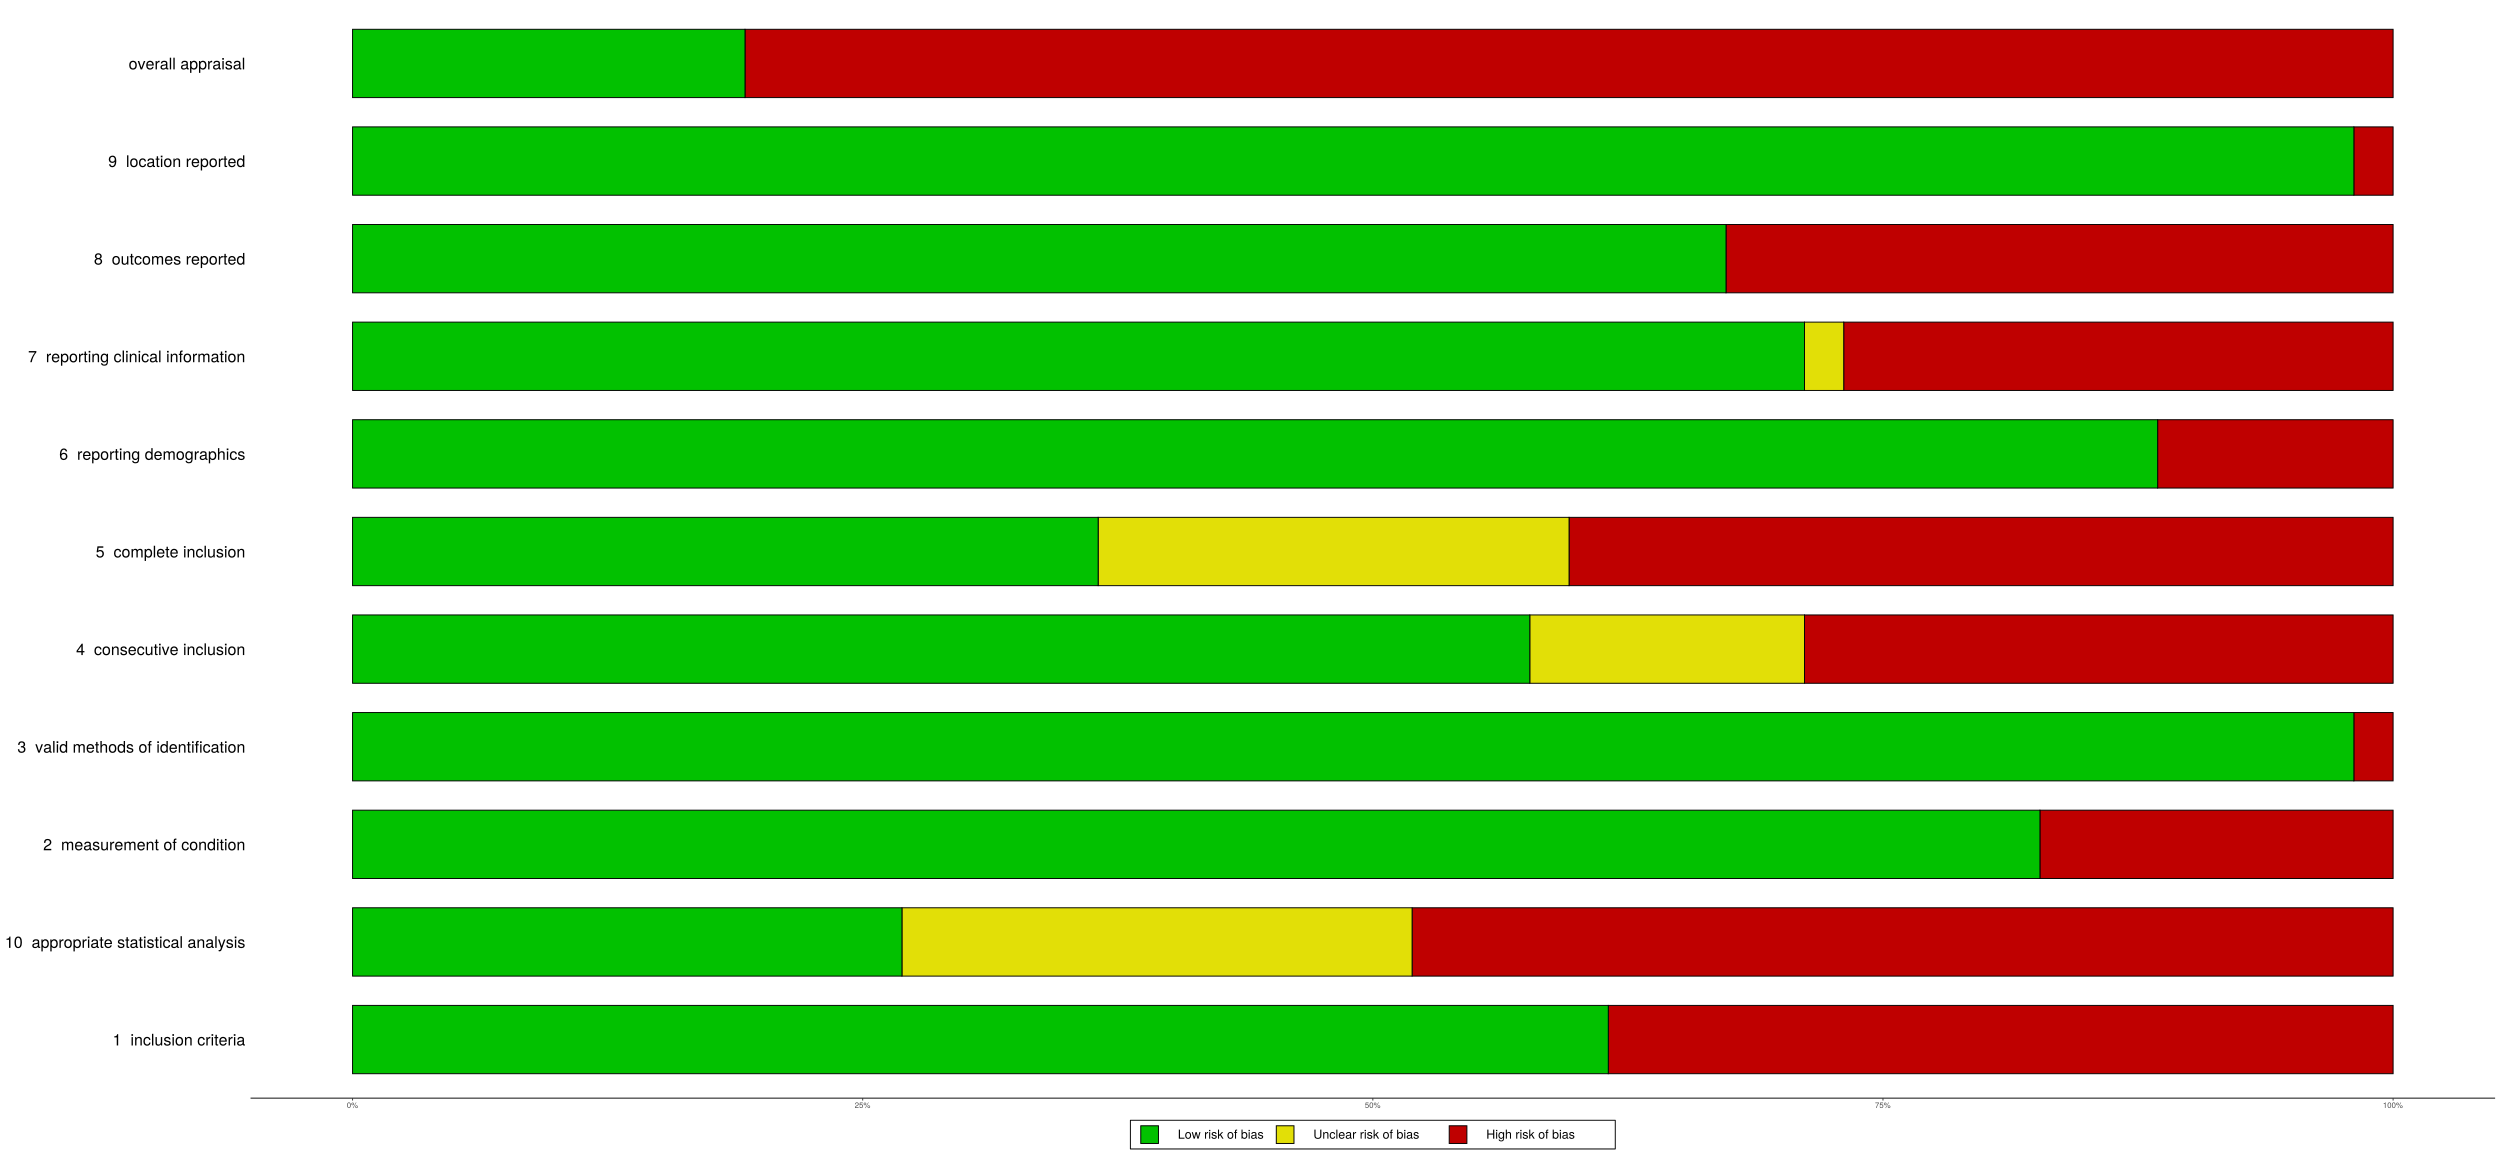 <?xml version="1.0" encoding="UTF-8"?>
<svg xmlns="http://www.w3.org/2000/svg" xmlns:xlink="http://www.w3.org/1999/xlink" width="2808pt" height="1296pt" viewBox="0 0 2808 1296" version="1.1">
<defs>
<g>
<symbol overflow="visible" id="glyph0-0">
<path style="stroke:none;" d=""/>
</symbol>
<symbol overflow="visible" id="glyph0-1">
<path style="stroke:none;" d="M 6.25 0 L 6.25 -12.766 L 5.203 -12.766 C 4.641 -10.797 4.281 -10.531 1.844 -10.219 L 1.844 -9.094 L 4.656 -9.094 L 4.656 0 Z M 6.25 0 "/>
</symbol>
<symbol overflow="visible" id="glyph0-2">
<path style="stroke:none;" d=""/>
</symbol>
<symbol overflow="visible" id="glyph0-3">
<path style="stroke:none;" d="M 2.75 0 L 2.75 -9.438 L 1.266 -9.438 L 1.266 0 Z M 2.953 -10.859 L 2.953 -12.719 L 1.078 -12.719 L 1.078 -10.859 Z M 2.953 -10.859 "/>
</symbol>
<symbol overflow="visible" id="glyph0-4">
<path style="stroke:none;" d="M 8.766 0 L 8.766 -7.125 C 8.766 -8.688 7.594 -9.703 5.781 -9.703 C 4.375 -9.703 3.469 -9.156 2.641 -7.844 L 2.641 -9.438 L 1.266 -9.438 L 1.266 0 L 2.75 0 L 2.75 -5.203 C 2.75 -7.125 3.797 -8.391 5.328 -8.391 C 6.516 -8.391 7.266 -7.672 7.266 -6.531 L 7.266 0 Z M 8.766 0 "/>
</symbol>
<symbol overflow="visible" id="glyph0-5">
<path style="stroke:none;" d="M 8.594 -3.234 L 7.078 -3.234 C 6.828 -1.734 6.047 -1.109 4.766 -1.109 C 3.109 -1.109 2.125 -2.391 2.125 -4.625 C 2.125 -6.984 3.094 -8.312 4.734 -8.312 C 6 -8.312 6.781 -7.578 6.969 -6.266 L 8.484 -6.266 C 8.297 -8.562 6.859 -9.703 4.75 -9.703 C 2.219 -9.703 0.562 -7.766 0.562 -4.625 C 0.562 -1.578 2.172 0.266 4.734 0.266 C 6.984 0.266 8.406 -1.078 8.594 -3.234 Z M 8.594 -3.234 "/>
</symbol>
<symbol overflow="visible" id="glyph0-6">
<path style="stroke:none;" d="M 2.719 0 L 2.719 -13.125 L 1.219 -13.125 L 1.219 0 Z M 2.719 0 "/>
</symbol>
<symbol overflow="visible" id="glyph0-7">
<path style="stroke:none;" d="M 8.672 0 L 8.672 -9.438 L 7.188 -9.438 L 7.188 -4.234 C 7.188 -2.297 6.172 -1.047 4.609 -1.047 C 3.422 -1.047 2.656 -1.766 2.656 -2.891 L 2.656 -9.438 L 1.172 -9.438 L 1.172 -2.297 C 1.172 -0.734 2.344 0.266 4.172 0.266 C 5.562 0.266 6.438 -0.219 7.328 -1.453 L 7.328 0 Z M 8.672 0 "/>
</symbol>
<symbol overflow="visible" id="glyph0-8">
<path style="stroke:none;" d="M 8.266 -2.641 C 8.266 -4.047 7.469 -4.75 5.594 -5.203 L 4.156 -5.547 C 2.938 -5.828 2.406 -6.234 2.406 -6.891 C 2.406 -7.766 3.188 -8.312 4.406 -8.312 C 5.609 -8.312 6.266 -7.797 6.297 -6.797 L 7.891 -6.797 C 7.859 -8.656 6.641 -9.703 4.469 -9.703 C 2.266 -9.703 0.844 -8.562 0.844 -6.828 C 0.844 -5.344 1.609 -4.641 3.828 -4.109 L 5.234 -3.766 C 6.281 -3.516 6.703 -3.203 6.703 -2.516 C 6.703 -1.641 5.812 -1.109 4.5 -1.109 C 3.156 -1.109 2.391 -1.438 2.203 -2.875 L 0.609 -2.875 C 0.688 -0.703 1.906 0.266 4.375 0.266 C 6.75 0.266 8.266 -0.828 8.266 -2.641 Z M 8.266 -2.641 "/>
</symbol>
<symbol overflow="visible" id="glyph0-9">
<path style="stroke:none;" d="M 9.188 -4.641 C 9.188 -7.906 7.609 -9.703 4.891 -9.703 C 2.25 -9.703 0.641 -7.891 0.641 -4.719 C 0.641 -1.547 2.234 0.266 4.906 0.266 C 7.562 0.266 9.188 -1.547 9.188 -4.641 Z M 7.609 -4.656 C 7.609 -2.453 6.562 -1.109 4.906 -1.109 C 3.234 -1.109 2.219 -2.438 2.219 -4.719 C 2.219 -6.984 3.234 -8.312 4.906 -8.312 C 6.609 -8.312 7.609 -7 7.609 -4.656 Z M 7.609 -4.656 "/>
</symbol>
<symbol overflow="visible" id="glyph0-10">
<path style="stroke:none;" d="M 5.781 -8.125 L 5.781 -9.641 C 5.531 -9.688 5.406 -9.703 5.203 -9.703 C 4.234 -9.703 3.484 -9.125 2.625 -7.719 L 2.625 -9.438 L 1.266 -9.438 L 1.266 0 L 2.75 0 L 2.75 -4.891 C 2.75 -7.016 3.453 -8.078 5.781 -8.125 Z M 5.781 -8.125 "/>
</symbol>
<symbol overflow="visible" id="glyph0-11">
<path style="stroke:none;" d="M 4.578 0 L 4.578 -1.266 C 4.375 -1.203 4.141 -1.188 3.859 -1.188 C 3.203 -1.188 3.031 -1.375 3.031 -2.031 L 3.031 -8.203 L 4.578 -8.203 L 4.578 -9.438 L 3.031 -9.438 L 3.031 -12.031 L 1.531 -12.031 L 1.531 -9.438 L 0.25 -9.438 L 0.25 -8.203 L 1.531 -8.203 L 1.531 -1.375 C 1.531 -0.406 2.172 0.125 3.344 0.125 C 3.703 0.125 4.062 0.094 4.578 0 Z M 4.578 0 "/>
</symbol>
<symbol overflow="visible" id="glyph0-12">
<path style="stroke:none;" d="M 9.234 -4.281 C 9.234 -5.656 9.125 -6.516 8.859 -7.219 C 8.25 -8.766 6.797 -9.703 5.047 -9.703 C 2.406 -9.703 0.719 -7.766 0.719 -4.656 C 0.719 -1.562 2.359 0.266 5 0.266 C 7.156 0.266 8.656 -0.953 9.031 -2.859 L 7.531 -2.859 C 7.109 -1.625 6.266 -1.109 5.062 -1.109 C 3.484 -1.109 2.328 -2.125 2.281 -4.281 Z M 7.625 -5.609 C 7.625 -5.609 7.625 -5.547 7.609 -5.516 L 2.328 -5.516 C 2.453 -7.188 3.516 -8.312 5.016 -8.312 C 6.5 -8.312 7.625 -7.094 7.625 -5.609 Z M 7.625 -5.609 "/>
</symbol>
<symbol overflow="visible" id="glyph0-13">
<path style="stroke:none;" d="M 9.625 -0.031 L 9.625 -1.172 C 9.469 -1.141 9.391 -1.141 9.312 -1.141 C 8.781 -1.141 8.5 -1.406 8.5 -1.875 L 8.5 -7.125 C 8.5 -8.797 7.266 -9.703 4.953 -9.703 C 2.656 -9.703 1.266 -8.812 1.172 -6.641 L 2.688 -6.641 C 2.812 -7.797 3.484 -8.312 4.891 -8.312 C 6.25 -8.312 7 -7.812 7 -6.906 L 7 -6.516 C 7 -5.891 6.625 -5.609 5.438 -5.469 C 3.312 -5.203 2.984 -5.125 2.406 -4.891 C 1.312 -4.453 0.75 -3.594 0.75 -2.453 C 0.75 -0.734 1.938 0.266 3.859 0.266 C 5.062 0.266 6.234 -0.234 7.062 -1.109 C 7.219 -0.391 7.859 0.125 8.609 0.125 C 8.906 0.125 9.141 0.094 9.625 -0.031 Z M 7 -3.266 C 7 -1.906 5.641 -1.047 4.172 -1.047 C 3 -1.047 2.328 -1.453 2.328 -2.484 C 2.328 -3.469 2.984 -3.906 4.594 -4.141 C 6.172 -4.359 6.5 -4.422 7 -4.656 Z M 7 -3.266 "/>
</symbol>
<symbol overflow="visible" id="glyph0-14">
<path style="stroke:none;" d="M 9.125 -6.141 C 9.125 -10.562 7.719 -12.766 4.953 -12.766 C 2.203 -12.766 0.781 -10.531 0.781 -6.25 C 0.781 -1.938 2.219 0.266 4.953 0.266 C 7.656 0.266 9.125 -1.938 9.125 -6.141 Z M 7.5 -6.281 C 7.5 -2.656 6.672 -1.047 4.906 -1.047 C 3.234 -1.047 2.391 -2.734 2.391 -6.234 C 2.391 -9.719 3.234 -11.359 4.953 -11.359 C 6.656 -11.359 7.5 -9.703 7.5 -6.281 Z M 7.5 -6.281 "/>
</symbol>
<symbol overflow="visible" id="glyph0-15">
<path style="stroke:none;" d="M 9.406 -4.625 C 9.406 -7.797 7.859 -9.703 5.359 -9.703 C 4.094 -9.703 3.062 -9.125 2.359 -8.016 L 2.359 -9.438 L 0.984 -9.438 L 0.984 3.922 L 2.484 3.922 L 2.484 -1.141 C 3.281 -0.156 4.156 0.266 5.375 0.266 C 7.812 0.266 9.406 -1.625 9.406 -4.625 Z M 7.844 -4.656 C 7.844 -2.516 6.75 -1.141 5.109 -1.141 C 3.531 -1.141 2.484 -2.438 2.484 -4.641 C 2.484 -6.859 3.531 -8.297 5.109 -8.297 C 6.766 -8.297 7.844 -6.906 7.844 -4.656 Z M 7.844 -4.656 "/>
</symbol>
<symbol overflow="visible" id="glyph0-16">
<path style="stroke:none;" d="M 8.609 -9.438 L 6.984 -9.438 L 4.375 -2.094 L 1.969 -9.438 L 0.359 -9.438 L 3.547 0.031 L 2.969 1.531 C 2.719 2.203 2.406 2.453 1.766 2.453 C 1.547 2.453 1.297 2.406 0.969 2.344 L 0.969 3.688 C 1.281 3.859 1.578 3.922 1.984 3.922 C 3.047 3.922 3.906 3.328 4.406 1.984 Z M 8.609 -9.438 "/>
</symbol>
<symbol overflow="visible" id="glyph0-17">
<path style="stroke:none;" d="M 9.203 -9.016 C 9.203 -11.172 7.531 -12.766 5.109 -12.766 C 2.5 -12.766 0.984 -11.438 0.906 -8.328 L 2.484 -8.328 C 2.609 -10.469 3.484 -11.375 5.062 -11.375 C 6.5 -11.375 7.578 -10.344 7.578 -8.984 C 7.578 -7.969 6.984 -7.109 5.844 -6.469 L 4.188 -5.531 C 1.531 -4.016 0.75 -2.812 0.609 0 L 9.109 0 L 9.109 -1.562 L 2.391 -1.562 C 2.562 -2.609 3.125 -3.281 4.703 -4.188 L 6.5 -5.172 C 8.281 -6.125 9.203 -7.453 9.203 -9.016 Z M 9.203 -9.016 "/>
</symbol>
<symbol overflow="visible" id="glyph0-18">
<path style="stroke:none;" d="M 13.688 0 L 13.688 -7.078 C 13.688 -8.766 12.75 -9.703 10.984 -9.703 C 9.719 -9.703 8.969 -9.328 8.078 -8.266 C 7.531 -9.266 6.766 -9.703 5.547 -9.703 C 4.281 -9.703 3.453 -9.234 2.641 -8.094 L 2.641 -9.438 L 1.281 -9.438 L 1.281 0 L 2.766 0 L 2.766 -5.922 C 2.766 -7.297 3.766 -8.391 4.984 -8.391 C 6.109 -8.391 6.734 -7.703 6.734 -6.5 L 6.734 0 L 8.219 0 L 8.219 -5.922 C 8.219 -7.297 9.234 -8.391 10.453 -8.391 C 11.562 -8.391 12.188 -7.688 12.188 -6.5 L 12.188 0 Z M 13.688 0 "/>
</symbol>
<symbol overflow="visible" id="glyph0-19">
<path style="stroke:none;" d="M 4.641 -8.203 L 4.641 -9.438 L 3.078 -9.438 L 3.078 -10.906 C 3.078 -11.531 3.438 -11.859 4.125 -11.859 C 4.25 -11.859 4.297 -11.859 4.641 -11.844 L 4.641 -13.078 C 4.297 -13.156 4.109 -13.172 3.797 -13.172 C 2.406 -13.172 1.578 -12.391 1.578 -11.031 L 1.578 -9.438 L 0.328 -9.438 L 0.328 -8.203 L 1.578 -8.203 L 1.578 0 L 3.078 0 L 3.078 -8.203 Z M 4.641 -8.203 "/>
</symbol>
<symbol overflow="visible" id="glyph0-20">
<path style="stroke:none;" d="M 8.906 0 L 8.906 -13.125 L 7.422 -13.125 L 7.422 -8.25 C 6.781 -9.203 5.781 -9.703 4.516 -9.703 C 2.062 -9.703 0.469 -7.812 0.469 -4.812 C 0.469 -1.625 2.031 0.266 4.578 0.266 C 5.875 0.266 6.766 -0.219 7.578 -1.391 L 7.578 0 Z M 7.422 -4.688 C 7.422 -2.5 6.375 -1.141 4.781 -1.141 C 3.125 -1.141 2.031 -2.516 2.031 -4.719 C 2.031 -6.906 3.125 -8.297 4.766 -8.297 C 6.391 -8.297 7.422 -6.859 7.422 -4.688 Z M 7.422 -4.688 "/>
</symbol>
<symbol overflow="visible" id="glyph0-21">
<path style="stroke:none;" d="M 9.109 -3.703 C 9.109 -5.25 8.484 -6.156 6.953 -6.672 C 8.141 -7.141 8.734 -7.969 8.734 -9.25 C 8.734 -11.453 7.266 -12.766 4.844 -12.766 C 2.266 -12.766 0.906 -11.359 0.844 -8.641 L 2.438 -8.641 C 2.469 -10.531 3.234 -11.375 4.859 -11.375 C 6.266 -11.375 7.109 -10.547 7.109 -9.203 C 7.109 -7.828 6.516 -7.266 3.984 -7.266 L 3.984 -5.938 L 4.844 -5.938 C 6.594 -5.938 7.484 -5.109 7.484 -3.688 C 7.484 -2.094 6.5 -1.141 4.844 -1.141 C 3.109 -1.141 2.266 -2 2.156 -3.859 L 0.578 -3.859 C 0.781 -1.016 2.172 0.266 4.781 0.266 C 7.422 0.266 9.109 -1.297 9.109 -3.703 Z M 9.109 -3.703 "/>
</symbol>
<symbol overflow="visible" id="glyph0-22">
<path style="stroke:none;" d="M 8.75 -9.438 L 7.062 -9.438 L 4.391 -1.781 L 1.875 -9.438 L 0.188 -9.438 L 3.484 0 L 5.125 0 Z M 8.75 -9.438 "/>
</symbol>
<symbol overflow="visible" id="glyph0-23">
<path style="stroke:none;" d="M 8.75 0 L 8.75 -7.125 C 8.75 -8.719 7.609 -9.703 5.781 -9.703 C 4.453 -9.703 3.641 -9.281 2.75 -8.141 L 2.75 -13.125 L 1.266 -13.125 L 1.266 0 L 2.75 0 L 2.75 -5.203 C 2.75 -7.125 3.766 -8.391 5.312 -8.391 C 6.375 -8.391 7.25 -7.781 7.25 -6.531 L 7.25 0 Z M 8.75 0 "/>
</symbol>
<symbol overflow="visible" id="glyph0-24">
<path style="stroke:none;" d="M 9.359 -3.062 L 9.359 -4.484 L 7.469 -4.484 L 7.469 -12.766 L 6.297 -12.766 L 0.5 -4.734 L 0.5 -3.062 L 5.891 -3.062 L 5.891 0 L 7.469 0 L 7.469 -3.062 Z M 5.891 -4.484 L 1.891 -4.484 L 5.891 -10.062 Z M 5.891 -4.484 "/>
</symbol>
<symbol overflow="visible" id="glyph0-25">
<path style="stroke:none;" d="M 9.234 -4.234 C 9.234 -6.75 7.562 -8.406 5.109 -8.406 C 4.219 -8.406 3.484 -8.172 2.75 -7.625 L 3.266 -10.922 L 8.562 -10.922 L 8.562 -12.484 L 1.984 -12.484 L 1.031 -5.812 L 2.484 -5.812 C 3.219 -6.703 3.828 -7 4.828 -7 C 6.531 -7 7.609 -5.906 7.609 -4.016 C 7.609 -2.172 6.547 -1.141 4.828 -1.141 C 3.438 -1.141 2.594 -1.844 2.219 -3.281 L 0.625 -3.281 C 1.156 -0.734 2.594 0.266 4.859 0.266 C 7.438 0.266 9.234 -1.531 9.234 -4.234 Z M 9.234 -4.234 "/>
</symbol>
<symbol overflow="visible" id="glyph0-26">
<path style="stroke:none;" d="M 9.234 -3.953 C 9.234 -6.344 7.609 -7.938 5.328 -7.938 C 4.062 -7.938 3.078 -7.453 2.391 -6.516 C 2.406 -9.625 3.422 -11.359 5.234 -11.359 C 6.359 -11.359 7.125 -10.656 7.375 -9.438 L 8.969 -9.438 C 8.656 -11.516 7.297 -12.766 5.344 -12.766 C 2.375 -12.766 0.781 -10.266 0.781 -5.812 C 0.781 -1.844 2.141 0.266 5.062 0.266 C 7.484 0.266 9.234 -1.453 9.234 -3.953 Z M 7.609 -3.828 C 7.609 -2.234 6.531 -1.141 5.078 -1.141 C 3.594 -1.141 2.484 -2.281 2.484 -3.922 C 2.484 -5.516 3.562 -6.531 5.125 -6.531 C 6.656 -6.531 7.609 -5.547 7.609 -3.828 Z M 7.609 -3.828 "/>
</symbol>
<symbol overflow="visible" id="glyph0-27">
<path style="stroke:none;" d="M 8.797 -1.547 L 8.797 -9.438 L 7.422 -9.438 L 7.422 -8.062 C 6.656 -9.188 5.734 -9.703 4.531 -9.703 C 2.141 -9.703 0.516 -7.688 0.516 -4.625 C 0.516 -1.656 2.203 0.266 4.406 0.266 C 5.594 0.266 6.422 -0.234 7.422 -1.422 L 7.422 -0.797 C 7.422 1.703 6.391 2.656 4.641 2.656 C 3.453 2.656 2.531 2.234 2.359 1.078 L 0.828 1.078 C 0.984 2.859 2.375 3.922 4.594 3.922 C 7.547 3.922 8.797 2.609 8.797 -1.547 Z M 7.266 -4.656 C 7.266 -2.406 6.297 -1.109 4.719 -1.109 C 3.078 -1.109 2.094 -2.438 2.094 -4.719 C 2.094 -6.984 3.094 -8.312 4.703 -8.312 C 6.312 -8.312 7.266 -6.953 7.266 -4.656 Z M 7.266 -4.656 "/>
</symbol>
<symbol overflow="visible" id="glyph0-28">
<path style="stroke:none;" d="M 9.359 -11.156 L 9.359 -12.484 L 0.828 -12.484 L 0.828 -10.922 L 7.719 -10.922 C 5.188 -7.719 3.391 -4 2.484 0 L 4.172 0 C 4.875 -4.125 6.672 -7.969 9.359 -11.156 Z M 9.359 -11.156 "/>
</symbol>
<symbol overflow="visible" id="glyph0-29">
<path style="stroke:none;" d="M 9.234 -3.594 C 9.234 -5.016 8.516 -6.016 7.031 -6.719 C 8.359 -7.5 8.781 -8.156 8.781 -9.359 C 8.781 -11.359 7.219 -12.766 4.953 -12.766 C 2.703 -12.766 1.109 -11.359 1.109 -9.359 C 1.109 -8.172 1.547 -7.531 2.844 -6.719 C 1.391 -6.016 0.672 -5.016 0.672 -3.625 C 0.672 -1.281 2.438 0.266 4.953 0.266 C 7.469 0.266 9.234 -1.281 9.234 -3.594 Z M 7.156 -9.328 C 7.156 -8.141 6.281 -7.344 4.953 -7.344 C 3.625 -7.344 2.734 -8.141 2.734 -9.344 C 2.734 -10.562 3.625 -11.359 4.953 -11.359 C 6.297 -11.359 7.156 -10.562 7.156 -9.328 Z M 7.609 -3.578 C 7.609 -2.062 6.531 -1.141 4.906 -1.141 C 3.359 -1.141 2.281 -2.094 2.281 -3.578 C 2.281 -5.078 3.359 -6.016 4.953 -6.016 C 6.531 -6.016 7.609 -5.078 7.609 -3.578 Z M 7.609 -3.578 "/>
</symbol>
<symbol overflow="visible" id="glyph0-30">
<path style="stroke:none;" d="M 9.156 -6.672 C 9.156 -10.672 7.781 -12.766 4.859 -12.766 C 2.438 -12.766 0.688 -11.031 0.688 -8.531 C 0.688 -6.156 2.297 -4.547 4.609 -4.547 C 5.812 -4.547 6.703 -4.984 7.531 -5.969 C 7.5 -2.859 6.5 -1.141 4.688 -1.141 C 3.562 -1.141 2.797 -1.844 2.531 -3.062 L 0.953 -3.062 C 1.266 -0.969 2.625 0.266 4.578 0.266 C 7.562 0.266 9.156 -2.266 9.156 -6.672 Z M 7.438 -8.562 C 7.438 -7 6.344 -5.953 4.781 -5.953 C 3.266 -5.953 2.297 -6.953 2.297 -8.656 C 2.297 -10.281 3.391 -11.375 4.844 -11.375 C 6.312 -11.375 7.438 -10.219 7.438 -8.562 Z M 7.438 -8.562 "/>
</symbol>
<symbol overflow="visible" id="glyph1-0">
<path style="stroke:none;" d=""/>
</symbol>
<symbol overflow="visible" id="glyph1-1">
<path style="stroke:none;" d="M 4.453 -3 C 4.453 -5.156 3.781 -6.234 2.422 -6.234 C 1.078 -6.234 0.375 -5.141 0.375 -3.047 C 0.375 -0.953 1.078 0.125 2.422 0.125 C 3.734 0.125 4.453 -0.953 4.453 -3 Z M 3.672 -3.062 C 3.672 -1.297 3.266 -0.516 2.406 -0.516 C 1.578 -0.516 1.172 -1.344 1.172 -3.047 C 1.172 -4.75 1.578 -5.547 2.422 -5.547 C 3.25 -5.547 3.672 -4.734 3.672 -3.062 Z M 3.672 -3.062 "/>
</symbol>
<symbol overflow="visible" id="glyph1-2">
<path style="stroke:none;" d="M 3.25 -4.5 C 3.25 -5.359 2.594 -6.031 1.75 -6.031 C 0.938 -6.031 0.25 -5.344 0.25 -4.516 C 0.25 -3.688 0.938 -3.016 1.766 -3.016 C 2.578 -3.016 3.25 -3.688 3.25 -4.5 Z M 2.641 -4.516 C 2.641 -4.031 2.25 -3.641 1.766 -3.641 C 1.266 -3.641 0.859 -4.031 0.859 -4.516 C 0.859 -5.016 1.266 -5.406 1.75 -5.406 C 2.25 -5.406 2.641 -5.016 2.641 -4.516 Z M 5.938 -6.234 L 5.359 -6.234 L 1.875 0.172 L 2.469 0.172 Z M 7.562 -1.312 C 7.562 -2.156 6.891 -2.828 6.047 -2.828 C 5.234 -2.828 4.562 -2.156 4.562 -1.344 C 4.562 -0.516 5.234 0.172 6.062 0.172 C 6.875 0.172 7.562 -0.516 7.562 -1.312 Z M 6.953 -1.312 C 6.953 -0.844 6.547 -0.453 6.062 -0.453 C 5.562 -0.453 5.156 -0.844 5.156 -1.344 C 5.156 -1.828 5.562 -2.219 6.047 -2.219 C 6.547 -2.219 6.953 -1.828 6.953 -1.312 Z M 6.953 -1.312 "/>
</symbol>
<symbol overflow="visible" id="glyph1-3">
<path style="stroke:none;" d="M 4.5 -4.406 C 4.5 -5.469 3.672 -6.234 2.5 -6.234 C 1.219 -6.234 0.484 -5.594 0.438 -4.078 L 1.219 -4.078 C 1.281 -5.125 1.703 -5.562 2.469 -5.562 C 3.172 -5.562 3.703 -5.062 3.703 -4.391 C 3.703 -3.891 3.406 -3.469 2.859 -3.156 L 2.047 -2.703 C 0.75 -1.969 0.375 -1.375 0.297 0 L 4.453 0 L 4.453 -0.766 L 1.172 -0.766 C 1.25 -1.281 1.531 -1.594 2.297 -2.047 L 3.172 -2.531 C 4.047 -2.984 4.5 -3.641 4.5 -4.406 Z M 4.5 -4.406 "/>
</symbol>
<symbol overflow="visible" id="glyph1-4">
<path style="stroke:none;" d="M 4.516 -2.062 C 4.516 -3.297 3.688 -4.109 2.5 -4.109 C 2.062 -4.109 1.703 -4 1.344 -3.734 L 1.594 -5.344 L 4.188 -5.344 L 4.188 -6.109 L 0.969 -6.109 L 0.5 -2.844 L 1.219 -2.844 C 1.578 -3.266 1.875 -3.422 2.359 -3.422 C 3.188 -3.422 3.719 -2.891 3.719 -1.969 C 3.719 -1.062 3.203 -0.547 2.359 -0.547 C 1.688 -0.547 1.266 -0.891 1.078 -1.594 L 0.312 -1.594 C 0.562 -0.359 1.266 0.125 2.375 0.125 C 3.641 0.125 4.516 -0.75 4.516 -2.062 Z M 4.516 -2.062 "/>
</symbol>
<symbol overflow="visible" id="glyph1-5">
<path style="stroke:none;" d="M 4.578 -5.453 L 4.578 -6.109 L 0.406 -6.109 L 0.406 -5.344 L 3.781 -5.344 C 2.531 -3.781 1.656 -1.953 1.219 0 L 2.047 0 C 2.391 -2.016 3.266 -3.891 4.578 -5.453 Z M 4.578 -5.453 "/>
</symbol>
<symbol overflow="visible" id="glyph1-6">
<path style="stroke:none;" d="M 3.047 0 L 3.047 -6.234 L 2.547 -6.234 C 2.266 -5.281 2.094 -5.141 0.891 -5 L 0.891 -4.438 L 2.281 -4.438 L 2.281 0 Z M 3.047 0 "/>
</symbol>
<symbol overflow="visible" id="glyph2-0">
<path style="stroke:none;" d=""/>
</symbol>
<symbol overflow="visible" id="glyph2-1">
<path style="stroke:none;" d=""/>
</symbol>
<symbol overflow="visible" id="glyph2-2">
<path style="stroke:none;" d="M 7.469 0 L 7.469 -1.141 L 2.422 -1.141 L 2.422 -10.203 L 1.125 -10.203 L 1.125 0 Z M 7.469 0 "/>
</symbol>
<symbol overflow="visible" id="glyph2-3">
<path style="stroke:none;" d="M 7.141 -3.609 C 7.141 -6.141 5.922 -7.547 3.812 -7.547 C 1.75 -7.547 0.5 -6.125 0.5 -3.672 C 0.5 -1.203 1.734 0.203 3.828 0.203 C 5.875 0.203 7.141 -1.203 7.141 -3.609 Z M 5.922 -3.625 C 5.922 -1.906 5.109 -0.875 3.828 -0.875 C 2.516 -0.875 1.719 -1.891 1.719 -3.672 C 1.719 -5.438 2.516 -6.469 3.828 -6.469 C 5.141 -6.469 5.922 -5.453 5.922 -3.625 Z M 5.922 -3.625 "/>
</symbol>
<symbol overflow="visible" id="glyph2-4">
<path style="stroke:none;" d="M 9.906 -7.344 L 8.594 -7.344 L 7.141 -1.625 L 5.703 -7.344 L 4.266 -7.344 L 2.875 -1.625 L 1.375 -7.344 L 0.078 -7.344 L 2.219 0 L 3.531 0 L 4.938 -5.75 L 6.422 0 L 7.75 0 Z M 9.906 -7.344 "/>
</symbol>
<symbol overflow="visible" id="glyph2-5">
<path style="stroke:none;" d="M 4.5 -6.312 L 4.5 -7.5 C 4.297 -7.531 4.203 -7.547 4.047 -7.547 C 3.297 -7.547 2.719 -7.094 2.047 -6 L 2.047 -7.344 L 0.984 -7.344 L 0.984 0 L 2.141 0 L 2.141 -3.812 C 2.141 -5.453 2.688 -6.281 4.5 -6.312 Z M 4.5 -6.312 "/>
</symbol>
<symbol overflow="visible" id="glyph2-6">
<path style="stroke:none;" d="M 2.141 0 L 2.141 -7.344 L 0.984 -7.344 L 0.984 0 Z M 2.297 -8.438 L 2.297 -9.891 L 0.844 -9.891 L 0.844 -8.438 Z M 2.297 -8.438 "/>
</symbol>
<symbol overflow="visible" id="glyph2-7">
<path style="stroke:none;" d="M 6.422 -2.062 C 6.422 -3.156 5.812 -3.703 4.359 -4.047 L 3.234 -4.312 C 2.281 -4.531 1.875 -4.844 1.875 -5.359 C 1.875 -6.031 2.484 -6.469 3.438 -6.469 C 4.375 -6.469 4.875 -6.062 4.906 -5.297 L 6.125 -5.297 C 6.125 -6.734 5.172 -7.547 3.469 -7.547 C 1.766 -7.547 0.656 -6.656 0.656 -5.312 C 0.656 -4.156 1.25 -3.609 2.984 -3.188 L 4.078 -2.922 C 4.891 -2.734 5.203 -2.484 5.203 -1.953 C 5.203 -1.281 4.516 -0.875 3.5 -0.875 C 2.453 -0.875 1.859 -1.125 1.703 -2.234 L 0.469 -2.234 C 0.531 -0.547 1.484 0.203 3.406 0.203 C 5.25 0.203 6.422 -0.641 6.422 -2.062 Z M 6.422 -2.062 "/>
</symbol>
<symbol overflow="visible" id="glyph2-8">
<path style="stroke:none;" d="M 7.031 0 L 4.031 -4.797 L 6.578 -7.344 L 5.078 -7.344 L 1.969 -4.234 L 1.969 -10.203 L 0.812 -10.203 L 0.812 0 L 1.969 0 L 1.969 -2.859 L 3.109 -3.969 L 5.594 0 Z M 7.031 0 "/>
</symbol>
<symbol overflow="visible" id="glyph2-9">
<path style="stroke:none;" d="M 3.609 -6.391 L 3.609 -7.344 L 2.391 -7.344 L 2.391 -8.484 C 2.391 -8.969 2.672 -9.219 3.203 -9.219 C 3.297 -9.219 3.344 -9.219 3.609 -9.219 L 3.609 -10.172 C 3.344 -10.234 3.188 -10.25 2.953 -10.25 C 1.875 -10.25 1.234 -9.625 1.234 -8.578 L 1.234 -7.344 L 0.25 -7.344 L 0.25 -6.391 L 1.234 -6.391 L 1.234 0 L 2.391 0 L 2.391 -6.391 Z M 3.609 -6.391 "/>
</symbol>
<symbol overflow="visible" id="glyph2-10">
<path style="stroke:none;" d="M 7.328 -3.75 C 7.328 -6.125 6.125 -7.547 4.188 -7.547 C 3.172 -7.547 2.469 -7.172 1.922 -6.344 L 1.922 -10.203 L 0.75 -10.203 L 0.75 0 L 1.812 0 L 1.812 -1.047 C 2.359 -0.203 3.109 0.203 4.125 0.203 C 6.062 0.203 7.328 -1.375 7.328 -3.75 Z M 6.109 -3.688 C 6.109 -2.016 5.234 -0.875 3.969 -0.875 C 2.734 -0.875 1.922 -2 1.922 -3.672 C 1.922 -5.391 2.734 -6.516 3.969 -6.453 C 5.266 -6.453 6.109 -5.312 6.109 -3.688 Z M 6.109 -3.688 "/>
</symbol>
<symbol overflow="visible" id="glyph2-11">
<path style="stroke:none;" d="M 7.484 -0.031 L 7.484 -0.906 C 7.359 -0.875 7.312 -0.875 7.234 -0.875 C 6.828 -0.875 6.609 -1.094 6.609 -1.453 L 6.609 -5.547 C 6.609 -6.844 5.656 -7.547 3.844 -7.547 C 2.078 -7.547 0.984 -6.859 0.906 -5.172 L 2.094 -5.172 C 2.188 -6.062 2.719 -6.469 3.812 -6.469 C 4.859 -6.469 5.453 -6.078 5.453 -5.375 L 5.453 -5.062 C 5.453 -4.578 5.156 -4.375 4.234 -4.25 C 2.578 -4.047 2.328 -3.984 1.875 -3.812 C 1.016 -3.453 0.594 -2.797 0.594 -1.906 C 0.594 -0.578 1.516 0.203 3 0.203 C 3.938 0.203 4.844 -0.188 5.484 -0.875 C 5.609 -0.312 6.125 0.094 6.688 0.094 C 6.938 0.094 7.109 0.062 7.484 -0.031 Z M 5.453 -2.531 C 5.453 -1.484 4.375 -0.812 3.25 -0.812 C 2.344 -0.812 1.812 -1.141 1.812 -1.938 C 1.812 -2.703 2.328 -3.031 3.562 -3.219 C 4.797 -3.391 5.047 -3.438 5.453 -3.625 Z M 5.453 -2.531 "/>
</symbol>
<symbol overflow="visible" id="glyph2-12">
<path style="stroke:none;" d="M 9.031 -3.109 L 9.031 -10.203 L 7.734 -10.203 L 7.734 -3.109 C 7.734 -1.734 6.734 -0.891 5.094 -0.891 C 3.562 -0.891 2.484 -1.625 2.484 -3.109 L 2.484 -10.203 L 1.188 -10.203 L 1.188 -3.109 C 1.188 -1.031 2.672 0.25 5.094 0.25 C 7.484 0.25 9.031 -1.062 9.031 -3.109 Z M 9.031 -3.109 "/>
</symbol>
<symbol overflow="visible" id="glyph2-13">
<path style="stroke:none;" d="M 6.812 0 L 6.812 -5.547 C 6.812 -6.766 5.906 -7.547 4.5 -7.547 C 3.406 -7.547 2.703 -7.125 2.062 -6.109 L 2.062 -7.344 L 0.984 -7.344 L 0.984 0 L 2.141 0 L 2.141 -4.047 C 2.141 -5.547 2.953 -6.531 4.141 -6.531 C 5.062 -6.531 5.656 -5.969 5.656 -5.078 L 5.656 0 Z M 6.812 0 "/>
</symbol>
<symbol overflow="visible" id="glyph2-14">
<path style="stroke:none;" d="M 6.672 -2.516 L 5.5 -2.516 C 5.312 -1.344 4.703 -0.875 3.703 -0.875 C 2.422 -0.875 1.656 -1.859 1.656 -3.594 C 1.656 -5.438 2.406 -6.469 3.688 -6.469 C 4.656 -6.469 5.281 -5.891 5.422 -4.875 L 6.594 -4.875 C 6.453 -6.656 5.328 -7.547 3.703 -7.547 C 1.719 -7.547 0.438 -6.031 0.438 -3.594 C 0.438 -1.234 1.688 0.203 3.688 0.203 C 5.438 0.203 6.531 -0.844 6.672 -2.516 Z M 6.672 -2.516 "/>
</symbol>
<symbol overflow="visible" id="glyph2-15">
<path style="stroke:none;" d="M 2.109 0 L 2.109 -10.203 L 0.953 -10.203 L 0.953 0 Z M 2.109 0 "/>
</symbol>
<symbol overflow="visible" id="glyph2-16">
<path style="stroke:none;" d="M 7.188 -3.328 C 7.188 -4.391 7.094 -5.062 6.891 -5.609 C 6.406 -6.812 5.297 -7.547 3.922 -7.547 C 1.875 -7.547 0.562 -6.031 0.562 -3.625 C 0.562 -1.219 1.828 0.203 3.891 0.203 C 5.578 0.203 6.734 -0.734 7.031 -2.219 L 5.859 -2.219 C 5.531 -1.266 4.875 -0.875 3.938 -0.875 C 2.719 -0.875 1.812 -1.656 1.781 -3.328 Z M 5.938 -4.375 C 5.938 -4.375 5.938 -4.312 5.922 -4.281 L 1.812 -4.281 C 1.906 -5.594 2.734 -6.469 3.906 -6.469 C 5.047 -6.469 5.938 -5.516 5.938 -4.375 Z M 5.938 -4.375 "/>
</symbol>
<symbol overflow="visible" id="glyph2-17">
<path style="stroke:none;" d="M 9.016 0 L 9.016 -10.203 L 7.719 -10.203 L 7.719 -5.797 L 2.469 -5.797 L 2.469 -10.203 L 1.156 -10.203 L 1.156 0 L 2.469 0 L 2.469 -4.641 L 7.719 -4.641 L 7.719 0 Z M 9.016 0 "/>
</symbol>
<symbol overflow="visible" id="glyph2-18">
<path style="stroke:none;" d="M 6.844 -1.203 L 6.844 -7.344 L 5.766 -7.344 L 5.766 -6.266 C 5.188 -7.141 4.469 -7.547 3.531 -7.547 C 1.672 -7.547 0.406 -5.984 0.406 -3.594 C 0.406 -1.281 1.703 0.203 3.438 0.203 C 4.359 0.203 5 -0.188 5.766 -1.109 L 5.766 -0.609 C 5.766 1.328 4.969 2.078 3.609 2.078 C 2.688 2.078 1.969 1.734 1.828 0.844 L 0.641 0.844 C 0.766 2.219 1.844 3.047 3.562 3.047 C 5.859 3.047 6.844 2.031 6.844 -1.203 Z M 5.656 -3.625 C 5.656 -1.875 4.906 -0.875 3.672 -0.875 C 2.391 -0.875 1.625 -1.891 1.625 -3.672 C 1.625 -5.438 2.406 -6.469 3.656 -6.469 C 4.906 -6.469 5.656 -5.406 5.656 -3.625 Z M 5.656 -3.625 "/>
</symbol>
<symbol overflow="visible" id="glyph2-19">
<path style="stroke:none;" d="M 6.797 0 L 6.797 -5.547 C 6.797 -6.781 5.922 -7.547 4.5 -7.547 C 3.453 -7.547 2.828 -7.219 2.141 -6.328 L 2.141 -10.203 L 0.984 -10.203 L 0.984 0 L 2.141 0 L 2.141 -4.047 C 2.141 -5.547 2.922 -6.531 4.125 -6.531 C 4.953 -6.531 5.641 -6.047 5.641 -5.078 L 5.641 0 Z M 6.797 0 "/>
</symbol>
</g>
</defs>
<g id="surface11611">
<rect x="0" y="0" width="2808" height="1296" style="fill:rgb(100%,100%,100%);fill-opacity:1;stroke:none;"/>
<rect x="0" y="0" width="2808" height="1296" style="fill:rgb(100%,100%,100%);fill-opacity:1;stroke:none;"/>
<path style="fill:none;stroke-width:1.067;stroke-linecap:round;stroke-linejoin:round;stroke:rgb(100%,100%,100%);stroke-opacity:1;stroke-miterlimit:10;" d="M 0 1296 L 2808 1296 L 2808 0 L 0 0 Z M 0 1296 "/>
<path style="fill-rule:nonzero;fill:rgb(74.902%,0%,0%);fill-opacity:1;stroke-width:1.067;stroke-linecap:square;stroke-linejoin:miter;stroke:rgb(0%,0%,0%);stroke-opacity:1;stroke-miterlimit:10;" d="M 1806.418 1206.004 L 2687.926 1206.004 L 2687.926 1129.258 L 1806.418 1129.258 Z M 1806.418 1206.004 "/>
<path style="fill-rule:nonzero;fill:rgb(0.784%,75.686%,0%);fill-opacity:1;stroke-width:1.067;stroke-linecap:square;stroke-linejoin:miter;stroke:rgb(0%,0%,0%);stroke-opacity:1;stroke-miterlimit:10;" d="M 396.008 1206.004 L 1806.418 1206.004 L 1806.418 1129.258 L 396.008 1129.258 Z M 396.008 1206.004 "/>
<path style="fill-rule:nonzero;fill:rgb(74.902%,0%,0%);fill-opacity:1;stroke-width:1.067;stroke-linecap:square;stroke-linejoin:miter;stroke:rgb(0%,0%,0%);stroke-opacity:1;stroke-miterlimit:10;" d="M 1586.043 1096.367 L 2687.926 1096.367 L 2687.926 1019.621 L 1586.043 1019.621 Z M 1586.043 1096.367 "/>
<path style="fill-rule:nonzero;fill:rgb(88.627%,87.451%,2.745%);fill-opacity:1;stroke-width:1.067;stroke-linecap:square;stroke-linejoin:miter;stroke:rgb(0%,0%,0%);stroke-opacity:1;stroke-miterlimit:10;" d="M 1013.062 1096.367 L 1586.043 1096.367 L 1586.043 1019.621 L 1013.062 1019.621 Z M 1013.062 1096.367 "/>
<path style="fill-rule:nonzero;fill:rgb(0.784%,75.686%,0%);fill-opacity:1;stroke-width:1.067;stroke-linecap:square;stroke-linejoin:miter;stroke:rgb(0%,0%,0%);stroke-opacity:1;stroke-miterlimit:10;" d="M 396.008 1096.367 L 1013.062 1096.367 L 1013.062 1019.621 L 396.008 1019.621 Z M 396.008 1096.367 "/>
<path style="fill-rule:nonzero;fill:rgb(74.902%,0%,0%);fill-opacity:1;stroke-width:1.067;stroke-linecap:square;stroke-linejoin:miter;stroke:rgb(0%,0%,0%);stroke-opacity:1;stroke-miterlimit:10;" d="M 2291.246 986.73 L 2687.926 986.73 L 2687.926 909.984 L 2291.246 909.984 Z M 2291.246 986.73 "/>
<path style="fill-rule:nonzero;fill:rgb(0.784%,75.686%,0%);fill-opacity:1;stroke-width:1.067;stroke-linecap:square;stroke-linejoin:miter;stroke:rgb(0%,0%,0%);stroke-opacity:1;stroke-miterlimit:10;" d="M 396.008 986.73 L 2291.246 986.73 L 2291.246 909.984 L 396.008 909.984 Z M 396.008 986.73 "/>
<path style="fill-rule:nonzero;fill:rgb(74.902%,0%,0%);fill-opacity:1;stroke-width:1.067;stroke-linecap:square;stroke-linejoin:miter;stroke:rgb(0%,0%,0%);stroke-opacity:1;stroke-miterlimit:10;" d="M 2643.848 877.094 L 2687.922 877.094 L 2687.922 800.348 L 2643.848 800.348 Z M 2643.848 877.094 "/>
<path style="fill-rule:nonzero;fill:rgb(0.784%,75.686%,0%);fill-opacity:1;stroke-width:1.067;stroke-linecap:square;stroke-linejoin:miter;stroke:rgb(0%,0%,0%);stroke-opacity:1;stroke-miterlimit:10;" d="M 396.008 877.094 L 2643.852 877.094 L 2643.852 800.348 L 396.008 800.348 Z M 396.008 877.094 "/>
<path style="fill-rule:nonzero;fill:rgb(74.902%,0%,0%);fill-opacity:1;stroke-width:1.067;stroke-linecap:square;stroke-linejoin:miter;stroke:rgb(0%,0%,0%);stroke-opacity:1;stroke-miterlimit:10;" d="M 2026.793 767.453 L 2687.922 767.453 L 2687.922 690.707 L 2026.793 690.707 Z M 2026.793 767.453 "/>
<path style="fill-rule:nonzero;fill:rgb(88.627%,87.451%,2.745%);fill-opacity:1;stroke-width:1.067;stroke-linecap:square;stroke-linejoin:miter;stroke:rgb(0%,0%,0%);stroke-opacity:1;stroke-miterlimit:10;" d="M 1718.266 767.453 L 2026.793 767.453 L 2026.793 690.707 L 1718.266 690.707 Z M 1718.266 767.453 "/>
<path style="fill-rule:nonzero;fill:rgb(0.784%,75.686%,0%);fill-opacity:1;stroke-width:1.067;stroke-linecap:square;stroke-linejoin:miter;stroke:rgb(0%,0%,0%);stroke-opacity:1;stroke-miterlimit:10;" d="M 396.008 767.453 L 1718.27 767.453 L 1718.27 690.707 L 396.008 690.707 Z M 396.008 767.453 "/>
<path style="fill-rule:nonzero;fill:rgb(74.902%,0%,0%);fill-opacity:1;stroke-width:1.067;stroke-linecap:square;stroke-linejoin:miter;stroke:rgb(0%,0%,0%);stroke-opacity:1;stroke-miterlimit:10;" d="M 1762.344 657.816 L 2687.926 657.816 L 2687.926 581.07 L 1762.344 581.07 Z M 1762.344 657.816 "/>
<path style="fill-rule:nonzero;fill:rgb(88.627%,87.451%,2.745%);fill-opacity:1;stroke-width:1.067;stroke-linecap:square;stroke-linejoin:miter;stroke:rgb(0%,0%,0%);stroke-opacity:1;stroke-miterlimit:10;" d="M 1233.438 657.816 L 1762.34 657.816 L 1762.34 581.07 L 1233.438 581.07 Z M 1233.438 657.816 "/>
<path style="fill-rule:nonzero;fill:rgb(0.784%,75.686%,0%);fill-opacity:1;stroke-width:1.067;stroke-linecap:square;stroke-linejoin:miter;stroke:rgb(0%,0%,0%);stroke-opacity:1;stroke-miterlimit:10;" d="M 396.008 657.816 L 1233.438 657.816 L 1233.438 581.07 L 396.008 581.07 Z M 396.008 657.816 "/>
<path style="fill-rule:nonzero;fill:rgb(74.902%,0%,0%);fill-opacity:1;stroke-width:1.067;stroke-linecap:square;stroke-linejoin:miter;stroke:rgb(0%,0%,0%);stroke-opacity:1;stroke-miterlimit:10;" d="M 2423.473 548.18 L 2687.926 548.18 L 2687.926 471.434 L 2423.473 471.434 Z M 2423.473 548.18 "/>
<path style="fill-rule:nonzero;fill:rgb(0.784%,75.686%,0%);fill-opacity:1;stroke-width:1.067;stroke-linecap:square;stroke-linejoin:miter;stroke:rgb(0%,0%,0%);stroke-opacity:1;stroke-miterlimit:10;" d="M 396.008 548.18 L 2423.473 548.18 L 2423.473 471.434 L 396.008 471.434 Z M 396.008 548.18 "/>
<path style="fill-rule:nonzero;fill:rgb(74.902%,0%,0%);fill-opacity:1;stroke-width:1.067;stroke-linecap:square;stroke-linejoin:miter;stroke:rgb(0%,0%,0%);stroke-opacity:1;stroke-miterlimit:10;" d="M 2070.871 438.543 L 2687.926 438.543 L 2687.926 361.797 L 2070.871 361.797 Z M 2070.871 438.543 "/>
<path style="fill-rule:nonzero;fill:rgb(88.627%,87.451%,2.745%);fill-opacity:1;stroke-width:1.067;stroke-linecap:square;stroke-linejoin:miter;stroke:rgb(0%,0%,0%);stroke-opacity:1;stroke-miterlimit:10;" d="M 2026.793 438.543 L 2070.867 438.543 L 2070.867 361.797 L 2026.793 361.797 Z M 2026.793 438.543 "/>
<path style="fill-rule:nonzero;fill:rgb(0.784%,75.686%,0%);fill-opacity:1;stroke-width:1.067;stroke-linecap:square;stroke-linejoin:miter;stroke:rgb(0%,0%,0%);stroke-opacity:1;stroke-miterlimit:10;" d="M 396.008 438.543 L 2026.797 438.543 L 2026.797 361.797 L 396.008 361.797 Z M 396.008 438.543 "/>
<path style="fill-rule:nonzero;fill:rgb(74.902%,0%,0%);fill-opacity:1;stroke-width:1.067;stroke-linecap:square;stroke-linejoin:miter;stroke:rgb(0%,0%,0%);stroke-opacity:1;stroke-miterlimit:10;" d="M 1938.645 328.906 L 2687.926 328.906 L 2687.926 252.16 L 1938.645 252.16 Z M 1938.645 328.906 "/>
<path style="fill-rule:nonzero;fill:rgb(0.784%,75.686%,0%);fill-opacity:1;stroke-width:1.067;stroke-linecap:square;stroke-linejoin:miter;stroke:rgb(0%,0%,0%);stroke-opacity:1;stroke-miterlimit:10;" d="M 396.008 328.906 L 1938.645 328.906 L 1938.645 252.16 L 396.008 252.16 Z M 396.008 328.906 "/>
<path style="fill-rule:nonzero;fill:rgb(74.902%,0%,0%);fill-opacity:1;stroke-width:1.067;stroke-linecap:square;stroke-linejoin:miter;stroke:rgb(0%,0%,0%);stroke-opacity:1;stroke-miterlimit:10;" d="M 2643.848 219.27 L 2687.922 219.27 L 2687.922 142.523 L 2643.848 142.523 Z M 2643.848 219.27 "/>
<path style="fill-rule:nonzero;fill:rgb(0.784%,75.686%,0%);fill-opacity:1;stroke-width:1.067;stroke-linecap:square;stroke-linejoin:miter;stroke:rgb(0%,0%,0%);stroke-opacity:1;stroke-miterlimit:10;" d="M 396.008 219.27 L 2643.852 219.27 L 2643.852 142.523 L 396.008 142.523 Z M 396.008 219.27 "/>
<path style="fill-rule:nonzero;fill:rgb(74.902%,0%,0%);fill-opacity:1;stroke-width:1.067;stroke-linecap:square;stroke-linejoin:miter;stroke:rgb(0%,0%,0%);stroke-opacity:1;stroke-miterlimit:10;" d="M 836.762 109.633 L 2687.926 109.633 L 2687.926 32.887 L 836.762 32.887 Z M 836.762 109.633 "/>
<path style="fill-rule:nonzero;fill:rgb(0.784%,75.686%,0%);fill-opacity:1;stroke-width:1.067;stroke-linecap:square;stroke-linejoin:miter;stroke:rgb(0%,0%,0%);stroke-opacity:1;stroke-miterlimit:10;" d="M 396.008 109.633 L 836.762 109.633 L 836.762 32.887 L 396.008 32.887 Z M 396.008 109.633 "/>
<g style="fill:rgb(0%,0%,0%);fill-opacity:1;">
  <use xlink:href="#glyph0-1" x="126.48" y="1174.293"/>
  <use xlink:href="#glyph0-2" x="136.488" y="1174.293"/>
  <use xlink:href="#glyph0-2" x="141.492" y="1174.293"/>
  <use xlink:href="#glyph0-3" x="146.496" y="1174.293"/>
  <use xlink:href="#glyph0-4" x="150.492" y="1174.293"/>
  <use xlink:href="#glyph0-5" x="160.5" y="1174.293"/>
  <use xlink:href="#glyph0-6" x="169.5" y="1174.293"/>
  <use xlink:href="#glyph0-7" x="173.496" y="1174.293"/>
  <use xlink:href="#glyph0-8" x="183.504" y="1174.293"/>
  <use xlink:href="#glyph0-3" x="192.504" y="1174.293"/>
  <use xlink:href="#glyph0-9" x="196.5" y="1174.293"/>
  <use xlink:href="#glyph0-4" x="206.508" y="1174.293"/>
  <use xlink:href="#glyph0-2" x="216.516" y="1174.293"/>
  <use xlink:href="#glyph0-5" x="221.52" y="1174.293"/>
  <use xlink:href="#glyph0-10" x="230.52" y="1174.293"/>
  <use xlink:href="#glyph0-3" x="236.514" y="1174.293"/>
  <use xlink:href="#glyph0-11" x="240.51" y="1174.293"/>
  <use xlink:href="#glyph0-12" x="245.514" y="1174.293"/>
  <use xlink:href="#glyph0-10" x="255.521" y="1174.293"/>
  <use xlink:href="#glyph0-3" x="261.516" y="1174.293"/>
  <use xlink:href="#glyph0-13" x="265.512" y="1174.293"/>
</g>
<g style="fill:rgb(0%,0%,0%);fill-opacity:1;">
  <use xlink:href="#glyph0-1" x="5.48" y="1064.656"/>
  <use xlink:href="#glyph0-14" x="15.488" y="1064.656"/>
  <use xlink:href="#glyph0-2" x="25.496" y="1064.656"/>
  <use xlink:href="#glyph0-2" x="30.5" y="1064.656"/>
  <use xlink:href="#glyph0-13" x="35.504" y="1064.656"/>
  <use xlink:href="#glyph0-15" x="45.512" y="1064.656"/>
  <use xlink:href="#glyph0-15" x="55.52" y="1064.656"/>
  <use xlink:href="#glyph0-10" x="65.527" y="1064.656"/>
  <use xlink:href="#glyph0-9" x="71.521" y="1064.656"/>
  <use xlink:href="#glyph0-15" x="81.529" y="1064.656"/>
  <use xlink:href="#glyph0-10" x="91.537" y="1064.656"/>
  <use xlink:href="#glyph0-3" x="97.531" y="1064.656"/>
  <use xlink:href="#glyph0-13" x="101.527" y="1064.656"/>
  <use xlink:href="#glyph0-11" x="111.535" y="1064.656"/>
  <use xlink:href="#glyph0-12" x="116.539" y="1064.656"/>
  <use xlink:href="#glyph0-2" x="126.547" y="1064.656"/>
  <use xlink:href="#glyph0-8" x="131.551" y="1064.656"/>
  <use xlink:href="#glyph0-11" x="140.551" y="1064.656"/>
  <use xlink:href="#glyph0-13" x="145.555" y="1064.656"/>
  <use xlink:href="#glyph0-11" x="155.562" y="1064.656"/>
  <use xlink:href="#glyph0-3" x="160.566" y="1064.656"/>
  <use xlink:href="#glyph0-8" x="164.562" y="1064.656"/>
  <use xlink:href="#glyph0-11" x="173.562" y="1064.656"/>
  <use xlink:href="#glyph0-3" x="178.566" y="1064.656"/>
  <use xlink:href="#glyph0-5" x="182.562" y="1064.656"/>
  <use xlink:href="#glyph0-13" x="191.562" y="1064.656"/>
  <use xlink:href="#glyph0-6" x="201.57" y="1064.656"/>
  <use xlink:href="#glyph0-2" x="205.566" y="1064.656"/>
  <use xlink:href="#glyph0-13" x="210.57" y="1064.656"/>
  <use xlink:href="#glyph0-4" x="220.578" y="1064.656"/>
  <use xlink:href="#glyph0-13" x="230.586" y="1064.656"/>
  <use xlink:href="#glyph0-6" x="240.594" y="1064.656"/>
  <use xlink:href="#glyph0-16" x="244.59" y="1064.656"/>
  <use xlink:href="#glyph0-8" x="253.59" y="1064.656"/>
  <use xlink:href="#glyph0-3" x="262.59" y="1064.656"/>
  <use xlink:href="#glyph0-8" x="266.586" y="1064.656"/>
</g>
<g style="fill:rgb(0%,0%,0%);fill-opacity:1;">
  <use xlink:href="#glyph0-17" x="48.48" y="955.02"/>
  <use xlink:href="#glyph0-2" x="58.488" y="955.02"/>
  <use xlink:href="#glyph0-2" x="63.492" y="955.02"/>
  <use xlink:href="#glyph0-18" x="68.496" y="955.02"/>
  <use xlink:href="#glyph0-12" x="83.49" y="955.02"/>
  <use xlink:href="#glyph0-13" x="93.498" y="955.02"/>
  <use xlink:href="#glyph0-8" x="103.506" y="955.02"/>
  <use xlink:href="#glyph0-7" x="112.506" y="955.02"/>
  <use xlink:href="#glyph0-10" x="122.514" y="955.02"/>
  <use xlink:href="#glyph0-12" x="128.508" y="955.02"/>
  <use xlink:href="#glyph0-18" x="138.516" y="955.02"/>
  <use xlink:href="#glyph0-12" x="153.51" y="955.02"/>
  <use xlink:href="#glyph0-4" x="163.518" y="955.02"/>
  <use xlink:href="#glyph0-11" x="173.525" y="955.02"/>
  <use xlink:href="#glyph0-2" x="178.529" y="955.02"/>
  <use xlink:href="#glyph0-9" x="183.533" y="955.02"/>
  <use xlink:href="#glyph0-19" x="193.541" y="955.02"/>
  <use xlink:href="#glyph0-2" x="198.545" y="955.02"/>
  <use xlink:href="#glyph0-5" x="203.549" y="955.02"/>
  <use xlink:href="#glyph0-9" x="212.549" y="955.02"/>
  <use xlink:href="#glyph0-4" x="222.557" y="955.02"/>
  <use xlink:href="#glyph0-20" x="232.564" y="955.02"/>
  <use xlink:href="#glyph0-3" x="242.572" y="955.02"/>
  <use xlink:href="#glyph0-11" x="246.568" y="955.02"/>
  <use xlink:href="#glyph0-3" x="251.572" y="955.02"/>
  <use xlink:href="#glyph0-9" x="255.568" y="955.02"/>
  <use xlink:href="#glyph0-4" x="265.576" y="955.02"/>
</g>
<g style="fill:rgb(0%,0%,0%);fill-opacity:1;">
  <use xlink:href="#glyph0-21" x="19.48" y="845.383"/>
  <use xlink:href="#glyph0-2" x="29.488" y="845.383"/>
  <use xlink:href="#glyph0-2" x="34.492" y="845.383"/>
  <use xlink:href="#glyph0-22" x="39.496" y="845.383"/>
  <use xlink:href="#glyph0-13" x="48.496" y="845.383"/>
  <use xlink:href="#glyph0-6" x="58.504" y="845.383"/>
  <use xlink:href="#glyph0-3" x="62.5" y="845.383"/>
  <use xlink:href="#glyph0-20" x="66.496" y="845.383"/>
  <use xlink:href="#glyph0-2" x="76.504" y="845.383"/>
  <use xlink:href="#glyph0-18" x="81.508" y="845.383"/>
  <use xlink:href="#glyph0-12" x="96.502" y="845.383"/>
  <use xlink:href="#glyph0-11" x="106.51" y="845.383"/>
  <use xlink:href="#glyph0-23" x="111.514" y="845.383"/>
  <use xlink:href="#glyph0-9" x="121.521" y="845.383"/>
  <use xlink:href="#glyph0-20" x="131.529" y="845.383"/>
  <use xlink:href="#glyph0-8" x="141.537" y="845.383"/>
  <use xlink:href="#glyph0-2" x="150.537" y="845.383"/>
  <use xlink:href="#glyph0-9" x="155.541" y="845.383"/>
  <use xlink:href="#glyph0-19" x="165.549" y="845.383"/>
  <use xlink:href="#glyph0-2" x="170.553" y="845.383"/>
  <use xlink:href="#glyph0-3" x="175.557" y="845.383"/>
  <use xlink:href="#glyph0-20" x="179.553" y="845.383"/>
  <use xlink:href="#glyph0-12" x="189.561" y="845.383"/>
  <use xlink:href="#glyph0-4" x="199.568" y="845.383"/>
  <use xlink:href="#glyph0-11" x="209.576" y="845.383"/>
  <use xlink:href="#glyph0-3" x="214.58" y="845.383"/>
  <use xlink:href="#glyph0-19" x="218.576" y="845.383"/>
  <use xlink:href="#glyph0-3" x="223.58" y="845.383"/>
  <use xlink:href="#glyph0-5" x="227.576" y="845.383"/>
  <use xlink:href="#glyph0-13" x="236.576" y="845.383"/>
  <use xlink:href="#glyph0-11" x="246.584" y="845.383"/>
  <use xlink:href="#glyph0-3" x="251.588" y="845.383"/>
  <use xlink:href="#glyph0-9" x="255.584" y="845.383"/>
  <use xlink:href="#glyph0-4" x="265.592" y="845.383"/>
</g>
<g style="fill:rgb(0%,0%,0%);fill-opacity:1;">
  <use xlink:href="#glyph0-24" x="85.48" y="735.746"/>
  <use xlink:href="#glyph0-2" x="95.488" y="735.746"/>
  <use xlink:href="#glyph0-2" x="100.492" y="735.746"/>
  <use xlink:href="#glyph0-5" x="105.496" y="735.746"/>
  <use xlink:href="#glyph0-9" x="114.496" y="735.746"/>
  <use xlink:href="#glyph0-4" x="124.504" y="735.746"/>
  <use xlink:href="#glyph0-8" x="134.512" y="735.746"/>
  <use xlink:href="#glyph0-12" x="143.512" y="735.746"/>
  <use xlink:href="#glyph0-5" x="153.52" y="735.746"/>
  <use xlink:href="#glyph0-7" x="162.52" y="735.746"/>
  <use xlink:href="#glyph0-11" x="172.527" y="735.746"/>
  <use xlink:href="#glyph0-3" x="177.531" y="735.746"/>
  <use xlink:href="#glyph0-22" x="181.527" y="735.746"/>
  <use xlink:href="#glyph0-12" x="190.527" y="735.746"/>
  <use xlink:href="#glyph0-2" x="200.535" y="735.746"/>
  <use xlink:href="#glyph0-3" x="205.539" y="735.746"/>
  <use xlink:href="#glyph0-4" x="209.535" y="735.746"/>
  <use xlink:href="#glyph0-5" x="219.543" y="735.746"/>
  <use xlink:href="#glyph0-6" x="228.543" y="735.746"/>
  <use xlink:href="#glyph0-7" x="232.539" y="735.746"/>
  <use xlink:href="#glyph0-8" x="242.547" y="735.746"/>
  <use xlink:href="#glyph0-3" x="251.547" y="735.746"/>
  <use xlink:href="#glyph0-9" x="255.543" y="735.746"/>
  <use xlink:href="#glyph0-4" x="265.551" y="735.746"/>
</g>
<g style="fill:rgb(0%,0%,0%);fill-opacity:1;">
  <use xlink:href="#glyph0-25" x="107.48" y="626.109"/>
  <use xlink:href="#glyph0-2" x="117.488" y="626.109"/>
  <use xlink:href="#glyph0-2" x="122.492" y="626.109"/>
  <use xlink:href="#glyph0-5" x="127.496" y="626.109"/>
  <use xlink:href="#glyph0-9" x="136.496" y="626.109"/>
  <use xlink:href="#glyph0-18" x="146.504" y="626.109"/>
  <use xlink:href="#glyph0-15" x="161.498" y="626.109"/>
  <use xlink:href="#glyph0-6" x="171.506" y="626.109"/>
  <use xlink:href="#glyph0-12" x="175.502" y="626.109"/>
  <use xlink:href="#glyph0-11" x="185.51" y="626.109"/>
  <use xlink:href="#glyph0-12" x="190.514" y="626.109"/>
  <use xlink:href="#glyph0-2" x="200.521" y="626.109"/>
  <use xlink:href="#glyph0-3" x="205.525" y="626.109"/>
  <use xlink:href="#glyph0-4" x="209.521" y="626.109"/>
  <use xlink:href="#glyph0-5" x="219.529" y="626.109"/>
  <use xlink:href="#glyph0-6" x="228.529" y="626.109"/>
  <use xlink:href="#glyph0-7" x="232.525" y="626.109"/>
  <use xlink:href="#glyph0-8" x="242.533" y="626.109"/>
  <use xlink:href="#glyph0-3" x="251.533" y="626.109"/>
  <use xlink:href="#glyph0-9" x="255.529" y="626.109"/>
  <use xlink:href="#glyph0-4" x="265.537" y="626.109"/>
</g>
<g style="fill:rgb(0%,0%,0%);fill-opacity:1;">
  <use xlink:href="#glyph0-26" x="66.48" y="516.473"/>
  <use xlink:href="#glyph0-2" x="76.488" y="516.473"/>
  <use xlink:href="#glyph0-2" x="81.492" y="516.473"/>
  <use xlink:href="#glyph0-10" x="86.496" y="516.473"/>
  <use xlink:href="#glyph0-12" x="92.49" y="516.473"/>
  <use xlink:href="#glyph0-15" x="102.498" y="516.473"/>
  <use xlink:href="#glyph0-9" x="112.506" y="516.473"/>
  <use xlink:href="#glyph0-10" x="122.514" y="516.473"/>
  <use xlink:href="#glyph0-11" x="128.508" y="516.473"/>
  <use xlink:href="#glyph0-3" x="133.512" y="516.473"/>
  <use xlink:href="#glyph0-4" x="137.508" y="516.473"/>
  <use xlink:href="#glyph0-27" x="147.516" y="516.473"/>
  <use xlink:href="#glyph0-2" x="157.523" y="516.473"/>
  <use xlink:href="#glyph0-20" x="162.527" y="516.473"/>
  <use xlink:href="#glyph0-12" x="172.535" y="516.473"/>
  <use xlink:href="#glyph0-18" x="182.543" y="516.473"/>
  <use xlink:href="#glyph0-9" x="197.537" y="516.473"/>
  <use xlink:href="#glyph0-27" x="207.545" y="516.473"/>
  <use xlink:href="#glyph0-10" x="217.553" y="516.473"/>
  <use xlink:href="#glyph0-13" x="223.547" y="516.473"/>
  <use xlink:href="#glyph0-15" x="233.555" y="516.473"/>
  <use xlink:href="#glyph0-23" x="243.562" y="516.473"/>
  <use xlink:href="#glyph0-3" x="253.57" y="516.473"/>
  <use xlink:href="#glyph0-5" x="257.566" y="516.473"/>
  <use xlink:href="#glyph0-8" x="266.566" y="516.473"/>
</g>
<g style="fill:rgb(0%,0%,0%);fill-opacity:1;">
  <use xlink:href="#glyph0-28" x="31.48" y="406.836"/>
  <use xlink:href="#glyph0-2" x="41.488" y="406.836"/>
  <use xlink:href="#glyph0-2" x="46.492" y="406.836"/>
  <use xlink:href="#glyph0-10" x="51.496" y="406.836"/>
  <use xlink:href="#glyph0-12" x="57.49" y="406.836"/>
  <use xlink:href="#glyph0-15" x="67.498" y="406.836"/>
  <use xlink:href="#glyph0-9" x="77.506" y="406.836"/>
  <use xlink:href="#glyph0-10" x="87.514" y="406.836"/>
  <use xlink:href="#glyph0-11" x="93.508" y="406.836"/>
  <use xlink:href="#glyph0-3" x="98.512" y="406.836"/>
  <use xlink:href="#glyph0-4" x="102.508" y="406.836"/>
  <use xlink:href="#glyph0-27" x="112.516" y="406.836"/>
  <use xlink:href="#glyph0-2" x="122.523" y="406.836"/>
  <use xlink:href="#glyph0-5" x="127.527" y="406.836"/>
  <use xlink:href="#glyph0-6" x="136.527" y="406.836"/>
  <use xlink:href="#glyph0-3" x="140.523" y="406.836"/>
  <use xlink:href="#glyph0-4" x="144.52" y="406.836"/>
  <use xlink:href="#glyph0-3" x="154.527" y="406.836"/>
  <use xlink:href="#glyph0-5" x="158.523" y="406.836"/>
  <use xlink:href="#glyph0-13" x="167.523" y="406.836"/>
  <use xlink:href="#glyph0-6" x="177.531" y="406.836"/>
  <use xlink:href="#glyph0-2" x="181.527" y="406.836"/>
  <use xlink:href="#glyph0-3" x="186.531" y="406.836"/>
  <use xlink:href="#glyph0-4" x="190.527" y="406.836"/>
  <use xlink:href="#glyph0-19" x="200.535" y="406.836"/>
  <use xlink:href="#glyph0-9" x="205.539" y="406.836"/>
  <use xlink:href="#glyph0-10" x="215.547" y="406.836"/>
  <use xlink:href="#glyph0-18" x="221.541" y="406.836"/>
  <use xlink:href="#glyph0-13" x="236.535" y="406.836"/>
  <use xlink:href="#glyph0-11" x="246.543" y="406.836"/>
  <use xlink:href="#glyph0-3" x="251.547" y="406.836"/>
  <use xlink:href="#glyph0-9" x="255.543" y="406.836"/>
  <use xlink:href="#glyph0-4" x="265.551" y="406.836"/>
</g>
<g style="fill:rgb(0%,0%,0%);fill-opacity:1;">
  <use xlink:href="#glyph0-29" x="105.48" y="297.199"/>
  <use xlink:href="#glyph0-2" x="115.488" y="297.199"/>
  <use xlink:href="#glyph0-2" x="120.492" y="297.199"/>
  <use xlink:href="#glyph0-9" x="125.496" y="297.199"/>
  <use xlink:href="#glyph0-7" x="135.504" y="297.199"/>
  <use xlink:href="#glyph0-11" x="145.512" y="297.199"/>
  <use xlink:href="#glyph0-5" x="150.516" y="297.199"/>
  <use xlink:href="#glyph0-9" x="159.516" y="297.199"/>
  <use xlink:href="#glyph0-18" x="169.523" y="297.199"/>
  <use xlink:href="#glyph0-12" x="184.518" y="297.199"/>
  <use xlink:href="#glyph0-8" x="194.525" y="297.199"/>
  <use xlink:href="#glyph0-2" x="203.525" y="297.199"/>
  <use xlink:href="#glyph0-10" x="208.529" y="297.199"/>
  <use xlink:href="#glyph0-12" x="214.523" y="297.199"/>
  <use xlink:href="#glyph0-15" x="224.531" y="297.199"/>
  <use xlink:href="#glyph0-9" x="234.539" y="297.199"/>
  <use xlink:href="#glyph0-10" x="244.547" y="297.199"/>
  <use xlink:href="#glyph0-11" x="250.541" y="297.199"/>
  <use xlink:href="#glyph0-12" x="255.545" y="297.199"/>
  <use xlink:href="#glyph0-20" x="265.553" y="297.199"/>
</g>
<g style="fill:rgb(0%,0%,0%);fill-opacity:1;">
  <use xlink:href="#glyph0-30" x="121.48" y="187.562"/>
  <use xlink:href="#glyph0-2" x="131.488" y="187.562"/>
  <use xlink:href="#glyph0-2" x="136.492" y="187.562"/>
  <use xlink:href="#glyph0-6" x="141.496" y="187.562"/>
  <use xlink:href="#glyph0-9" x="145.492" y="187.562"/>
  <use xlink:href="#glyph0-5" x="155.5" y="187.562"/>
  <use xlink:href="#glyph0-13" x="164.5" y="187.562"/>
  <use xlink:href="#glyph0-11" x="174.508" y="187.562"/>
  <use xlink:href="#glyph0-3" x="179.512" y="187.562"/>
  <use xlink:href="#glyph0-9" x="183.508" y="187.562"/>
  <use xlink:href="#glyph0-4" x="193.516" y="187.562"/>
  <use xlink:href="#glyph0-2" x="203.523" y="187.562"/>
  <use xlink:href="#glyph0-10" x="208.527" y="187.562"/>
  <use xlink:href="#glyph0-12" x="214.521" y="187.562"/>
  <use xlink:href="#glyph0-15" x="224.529" y="187.562"/>
  <use xlink:href="#glyph0-9" x="234.537" y="187.562"/>
  <use xlink:href="#glyph0-10" x="244.545" y="187.562"/>
  <use xlink:href="#glyph0-11" x="250.539" y="187.562"/>
  <use xlink:href="#glyph0-12" x="255.543" y="187.562"/>
  <use xlink:href="#glyph0-20" x="265.551" y="187.562"/>
</g>
<g style="fill:rgb(0%,0%,0%);fill-opacity:1;">
  <use xlink:href="#glyph0-9" x="144.48" y="77.926"/>
  <use xlink:href="#glyph0-22" x="154.488" y="77.926"/>
  <use xlink:href="#glyph0-12" x="163.488" y="77.926"/>
  <use xlink:href="#glyph0-10" x="173.496" y="77.926"/>
  <use xlink:href="#glyph0-13" x="179.49" y="77.926"/>
  <use xlink:href="#glyph0-6" x="189.498" y="77.926"/>
  <use xlink:href="#glyph0-6" x="193.494" y="77.926"/>
  <use xlink:href="#glyph0-2" x="197.49" y="77.926"/>
  <use xlink:href="#glyph0-13" x="202.494" y="77.926"/>
  <use xlink:href="#glyph0-15" x="212.502" y="77.926"/>
  <use xlink:href="#glyph0-15" x="222.51" y="77.926"/>
  <use xlink:href="#glyph0-10" x="232.518" y="77.926"/>
  <use xlink:href="#glyph0-13" x="238.512" y="77.926"/>
  <use xlink:href="#glyph0-3" x="248.52" y="77.926"/>
  <use xlink:href="#glyph0-8" x="252.516" y="77.926"/>
  <use xlink:href="#glyph0-13" x="261.516" y="77.926"/>
  <use xlink:href="#glyph0-6" x="271.523" y="77.926"/>
</g>
<path style="fill:none;stroke-width:1.067;stroke-linecap:butt;stroke-linejoin:round;stroke:rgb(0%,0%,0%);stroke-opacity:1;stroke-miterlimit:10;" d="M 281.41 1233.41 L 2802.52 1233.41 "/>
<path style="fill:none;stroke-width:1.067;stroke-linecap:butt;stroke-linejoin:round;stroke:rgb(20%,20%,20%);stroke-opacity:1;stroke-miterlimit:10;" d="M 396.008 1236.152 L 396.008 1233.41 "/>
<path style="fill:none;stroke-width:1.067;stroke-linecap:butt;stroke-linejoin:round;stroke:rgb(20%,20%,20%);stroke-opacity:1;stroke-miterlimit:10;" d="M 968.984 1236.152 L 968.984 1233.41 "/>
<path style="fill:none;stroke-width:1.067;stroke-linecap:butt;stroke-linejoin:round;stroke:rgb(20%,20%,20%);stroke-opacity:1;stroke-miterlimit:10;" d="M 1541.965 1236.152 L 1541.965 1233.41 "/>
<path style="fill:none;stroke-width:1.067;stroke-linecap:butt;stroke-linejoin:round;stroke:rgb(20%,20%,20%);stroke-opacity:1;stroke-miterlimit:10;" d="M 2114.945 1236.152 L 2114.945 1233.41 "/>
<path style="fill:none;stroke-width:1.067;stroke-linecap:butt;stroke-linejoin:round;stroke:rgb(20%,20%,20%);stroke-opacity:1;stroke-miterlimit:10;" d="M 2687.926 1236.152 L 2687.926 1233.41 "/>
<g style="fill:rgb(30.196%,30.196%,30.196%);fill-opacity:1;">
  <use xlink:href="#glyph1-1" x="389.508" y="1244.446"/>
  <use xlink:href="#glyph1-2" x="394.4" y="1244.446"/>
</g>
<g style="fill:rgb(30.196%,30.196%,30.196%);fill-opacity:1;">
  <use xlink:href="#glyph1-3" x="959.984" y="1244.446"/>
  <use xlink:href="#glyph1-4" x="964.877" y="1244.446"/>
  <use xlink:href="#glyph1-2" x="969.77" y="1244.446"/>
</g>
<g style="fill:rgb(30.196%,30.196%,30.196%);fill-opacity:1;">
  <use xlink:href="#glyph1-4" x="1532.965" y="1244.446"/>
  <use xlink:href="#glyph1-1" x="1537.857" y="1244.446"/>
  <use xlink:href="#glyph1-2" x="1542.75" y="1244.446"/>
</g>
<g style="fill:rgb(30.196%,30.196%,30.196%);fill-opacity:1;">
  <use xlink:href="#glyph1-5" x="2105.945" y="1244.446"/>
  <use xlink:href="#glyph1-4" x="2110.838" y="1244.446"/>
  <use xlink:href="#glyph1-2" x="2115.73" y="1244.446"/>
</g>
<g style="fill:rgb(30.196%,30.196%,30.196%);fill-opacity:1;">
  <use xlink:href="#glyph1-6" x="2676.426" y="1244.446"/>
  <use xlink:href="#glyph1-1" x="2681.318" y="1244.446"/>
  <use xlink:href="#glyph1-1" x="2686.211" y="1244.446"/>
  <use xlink:href="#glyph1-2" x="2691.104" y="1244.446"/>
</g>
<path style="fill-rule:nonzero;fill:rgb(100%,100%,100%);fill-opacity:1;stroke-width:1.067;stroke-linecap:round;stroke-linejoin:round;stroke:rgb(0%,0%,0%);stroke-opacity:1;stroke-miterlimit:10;" d="M 1269.656 1290.52 L 1814.27 1290.52 L 1814.27 1258.301 L 1269.656 1258.301 Z M 1269.656 1290.52 "/>
<path style=" stroke:none;fill-rule:nonzero;fill:rgb(94.902%,94.902%,94.902%);fill-opacity:1;" d="M 1280.617 1285.043 L 1301.879 1285.043 L 1301.879 1263.781 L 1280.617 1263.781 Z M 1280.617 1285.043 "/>
<path style="fill-rule:nonzero;fill:rgb(0.784%,75.686%,0%);fill-opacity:1;stroke-width:1.067;stroke-linecap:square;stroke-linejoin:miter;stroke:rgb(0%,0%,0%);stroke-opacity:1;stroke-miterlimit:10;" d="M 1281.324 1284.332 L 1301.168 1284.332 L 1301.168 1264.488 L 1281.324 1264.488 Z M 1281.324 1284.332 "/>
<path style=" stroke:none;fill-rule:nonzero;fill:rgb(94.902%,94.902%,94.902%);fill-opacity:1;" d="M 1432.836 1285.043 L 1454.098 1285.043 L 1454.098 1263.781 L 1432.836 1263.781 Z M 1432.836 1285.043 "/>
<path style="fill-rule:nonzero;fill:rgb(88.627%,87.451%,2.745%);fill-opacity:1;stroke-width:1.067;stroke-linecap:square;stroke-linejoin:miter;stroke:rgb(0%,0%,0%);stroke-opacity:1;stroke-miterlimit:10;" d="M 1433.543 1284.332 L 1453.387 1284.332 L 1453.387 1264.488 L 1433.543 1264.488 Z M 1433.543 1284.332 "/>
<path style=" stroke:none;fill-rule:nonzero;fill:rgb(94.902%,94.902%,94.902%);fill-opacity:1;" d="M 1627.055 1285.043 L 1648.316 1285.043 L 1648.316 1263.781 L 1627.055 1263.781 Z M 1627.055 1285.043 "/>
<path style="fill-rule:nonzero;fill:rgb(74.902%,0%,0%);fill-opacity:1;stroke-width:1.067;stroke-linecap:square;stroke-linejoin:miter;stroke:rgb(0%,0%,0%);stroke-opacity:1;stroke-miterlimit:10;" d="M 1627.762 1284.332 L 1647.605 1284.332 L 1647.605 1264.488 L 1627.762 1264.488 Z M 1627.762 1284.332 "/>
<g style="fill:rgb(0%,0%,0%);fill-opacity:1;">
  <use xlink:href="#glyph2-1" x="1307.355" y="1278.982"/>
  <use xlink:href="#glyph2-1" x="1311.247" y="1278.982"/>
  <use xlink:href="#glyph2-1" x="1315.139" y="1278.982"/>
  <use xlink:href="#glyph2-1" x="1319.03" y="1278.982"/>
  <use xlink:href="#glyph2-2" x="1322.922" y="1278.982"/>
  <use xlink:href="#glyph2-3" x="1330.706" y="1278.982"/>
  <use xlink:href="#glyph2-4" x="1338.49" y="1278.982"/>
  <use xlink:href="#glyph2-1" x="1348.599" y="1278.982"/>
  <use xlink:href="#glyph2-5" x="1352.49" y="1278.982"/>
  <use xlink:href="#glyph2-6" x="1357.152" y="1278.982"/>
  <use xlink:href="#glyph2-7" x="1360.261" y="1278.982"/>
  <use xlink:href="#glyph2-8" x="1367.261" y="1278.982"/>
  <use xlink:href="#glyph2-1" x="1374.261" y="1278.982"/>
  <use xlink:href="#glyph2-3" x="1378.152" y="1278.982"/>
  <use xlink:href="#glyph2-9" x="1385.937" y="1278.982"/>
  <use xlink:href="#glyph2-1" x="1389.828" y="1278.982"/>
  <use xlink:href="#glyph2-10" x="1393.72" y="1278.982"/>
  <use xlink:href="#glyph2-6" x="1401.504" y="1278.982"/>
  <use xlink:href="#glyph2-11" x="1404.612" y="1278.982"/>
  <use xlink:href="#glyph2-7" x="1412.396" y="1278.982"/>
  <use xlink:href="#glyph2-1" x="1419.396" y="1278.982"/>
  <use xlink:href="#glyph2-1" x="1423.288" y="1278.982"/>
</g>
<g style="fill:rgb(0%,0%,0%);fill-opacity:1;">
  <use xlink:href="#glyph2-1" x="1459.574" y="1278.982"/>
  <use xlink:href="#glyph2-1" x="1463.466" y="1278.982"/>
  <use xlink:href="#glyph2-1" x="1467.357" y="1278.982"/>
  <use xlink:href="#glyph2-1" x="1471.249" y="1278.982"/>
  <use xlink:href="#glyph2-12" x="1475.141" y="1278.982"/>
  <use xlink:href="#glyph2-13" x="1485.249" y="1278.982"/>
  <use xlink:href="#glyph2-14" x="1493.033" y="1278.982"/>
  <use xlink:href="#glyph2-15" x="1500.033" y="1278.982"/>
  <use xlink:href="#glyph2-16" x="1503.142" y="1278.982"/>
  <use xlink:href="#glyph2-11" x="1510.926" y="1278.982"/>
  <use xlink:href="#glyph2-5" x="1518.71" y="1278.982"/>
  <use xlink:href="#glyph2-1" x="1523.372" y="1278.982"/>
  <use xlink:href="#glyph2-5" x="1527.264" y="1278.982"/>
  <use xlink:href="#glyph2-6" x="1531.926" y="1278.982"/>
  <use xlink:href="#glyph2-7" x="1535.034" y="1278.982"/>
  <use xlink:href="#glyph2-8" x="1542.034" y="1278.982"/>
  <use xlink:href="#glyph2-1" x="1549.034" y="1278.982"/>
  <use xlink:href="#glyph2-3" x="1552.926" y="1278.982"/>
  <use xlink:href="#glyph2-9" x="1560.71" y="1278.982"/>
  <use xlink:href="#glyph2-1" x="1564.602" y="1278.982"/>
  <use xlink:href="#glyph2-10" x="1568.493" y="1278.982"/>
  <use xlink:href="#glyph2-6" x="1576.277" y="1278.982"/>
  <use xlink:href="#glyph2-11" x="1579.386" y="1278.982"/>
  <use xlink:href="#glyph2-7" x="1587.17" y="1278.982"/>
  <use xlink:href="#glyph2-1" x="1594.17" y="1278.982"/>
  <use xlink:href="#glyph2-1" x="1598.062" y="1278.982"/>
  <use xlink:href="#glyph2-1" x="1601.953" y="1278.982"/>
  <use xlink:href="#glyph2-1" x="1605.845" y="1278.982"/>
  <use xlink:href="#glyph2-1" x="1609.736" y="1278.982"/>
  <use xlink:href="#glyph2-1" x="1613.628" y="1278.982"/>
  <use xlink:href="#glyph2-1" x="1617.52" y="1278.982"/>
</g>
<g style="fill:rgb(0%,0%,0%);fill-opacity:1;">
  <use xlink:href="#glyph2-1" x="1653.793" y="1278.982"/>
  <use xlink:href="#glyph2-1" x="1657.685" y="1278.982"/>
  <use xlink:href="#glyph2-1" x="1661.576" y="1278.982"/>
  <use xlink:href="#glyph2-1" x="1665.468" y="1278.982"/>
  <use xlink:href="#glyph2-17" x="1669.359" y="1278.982"/>
  <use xlink:href="#glyph2-6" x="1679.468" y="1278.982"/>
  <use xlink:href="#glyph2-18" x="1682.576" y="1278.982"/>
  <use xlink:href="#glyph2-19" x="1690.36" y="1278.982"/>
  <use xlink:href="#glyph2-1" x="1698.145" y="1278.982"/>
  <use xlink:href="#glyph2-5" x="1702.036" y="1278.982"/>
  <use xlink:href="#glyph2-6" x="1706.698" y="1278.982"/>
  <use xlink:href="#glyph2-7" x="1709.807" y="1278.982"/>
  <use xlink:href="#glyph2-8" x="1716.807" y="1278.982"/>
  <use xlink:href="#glyph2-1" x="1723.807" y="1278.982"/>
  <use xlink:href="#glyph2-3" x="1727.698" y="1278.982"/>
  <use xlink:href="#glyph2-9" x="1735.482" y="1278.982"/>
  <use xlink:href="#glyph2-1" x="1739.374" y="1278.982"/>
  <use xlink:href="#glyph2-10" x="1743.266" y="1278.982"/>
  <use xlink:href="#glyph2-6" x="1751.05" y="1278.982"/>
  <use xlink:href="#glyph2-11" x="1754.158" y="1278.982"/>
  <use xlink:href="#glyph2-7" x="1761.942" y="1278.982"/>
  <use xlink:href="#glyph2-1" x="1768.942" y="1278.982"/>
  <use xlink:href="#glyph2-1" x="1772.834" y="1278.982"/>
  <use xlink:href="#glyph2-1" x="1776.726" y="1278.982"/>
  <use xlink:href="#glyph2-1" x="1780.617" y="1278.982"/>
  <use xlink:href="#glyph2-1" x="1784.509" y="1278.982"/>
  <use xlink:href="#glyph2-1" x="1788.4" y="1278.982"/>
  <use xlink:href="#glyph2-1" x="1792.292" y="1278.982"/>
  <use xlink:href="#glyph2-1" x="1796.184" y="1278.982"/>
  <use xlink:href="#glyph2-1" x="1800.075" y="1278.982"/>
  <use xlink:href="#glyph2-1" x="1803.967" y="1278.982"/>
</g>
</g>
</svg>
